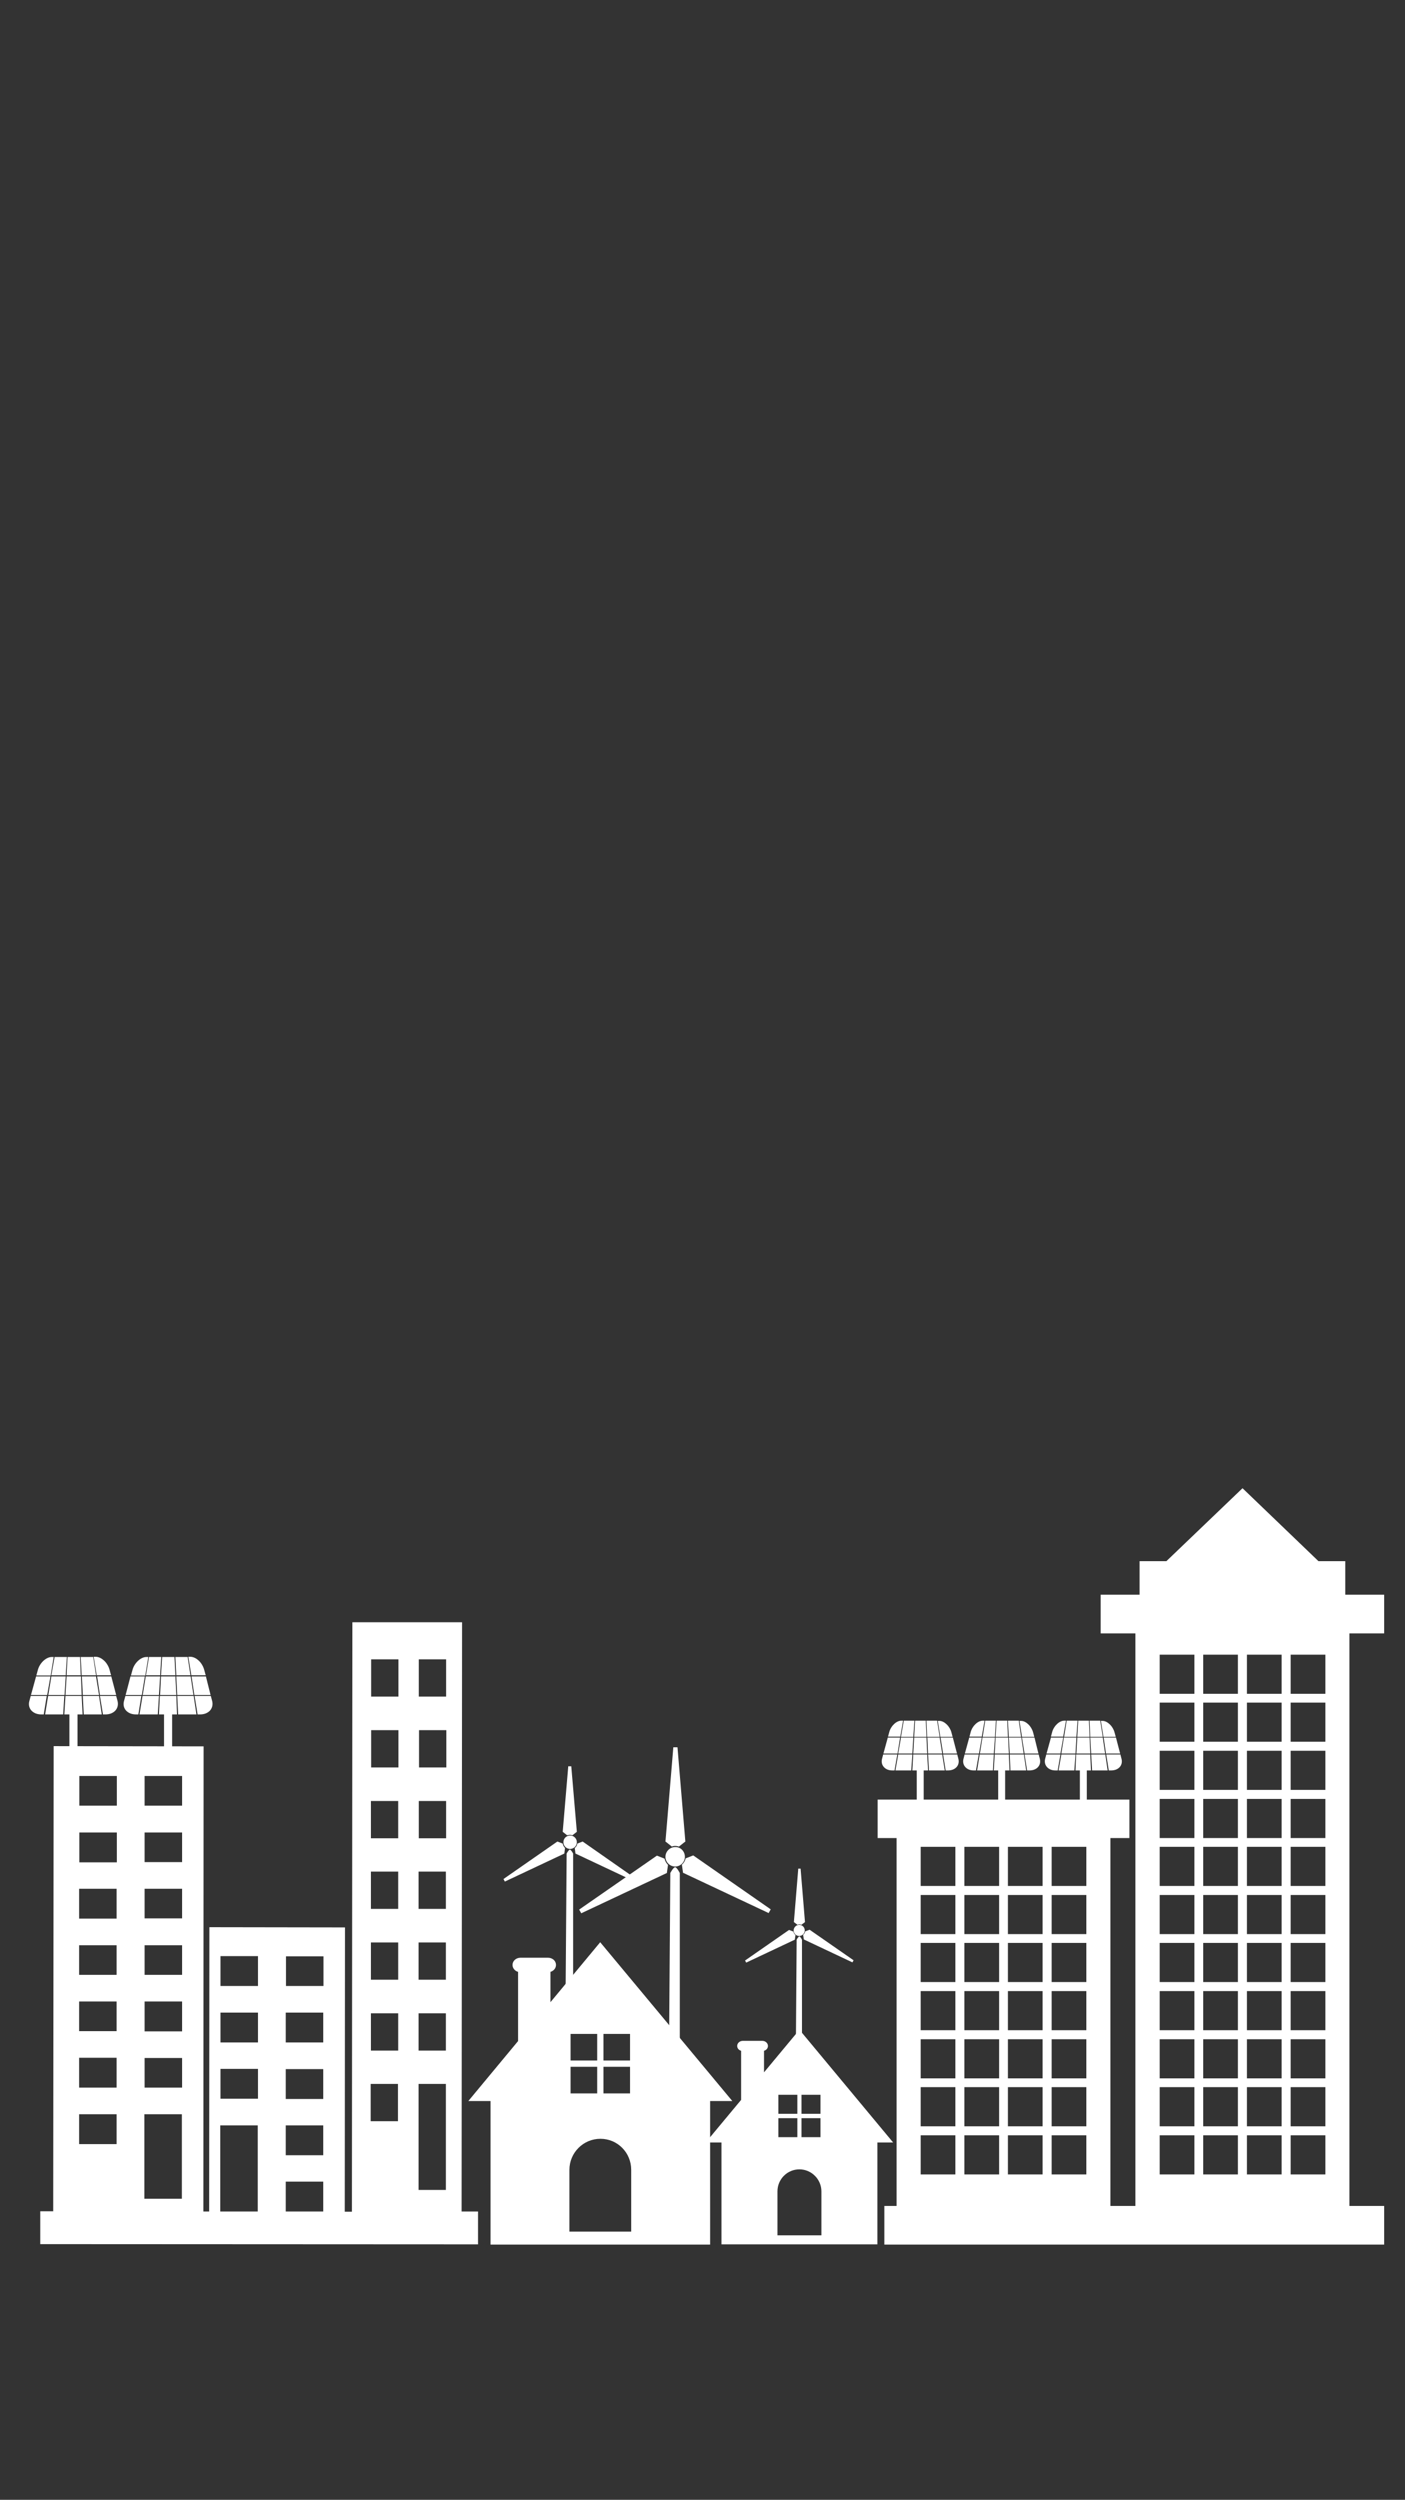 <svg width="375" height="667" viewBox="0 0 375 667" fill="none" xmlns="http://www.w3.org/2000/svg">
<rect x="0" y="0" width="375" height="667" fill="#333333" stroke="none"/>
<g clip-path="url(#clip0)">
<path d="M160.197 518.226L146.918 534.224V526.132C147.782 525.885 148.399 525.144 148.399 524.279C148.399 523.229 147.473 522.364 146.3 522.364H138.892C137.719 522.364 136.793 523.229 136.793 524.279C136.793 525.144 137.411 525.885 138.275 526.132V544.602L124.995 560.602H130.922V598.901H189.535V560.602H195.461L160.197 518.226ZM161.062 542.688H168.161V549.792H161.062V542.688ZM161.062 551.459H168.161V558.563H161.062V551.459ZM152.289 542.688H159.395V549.792H152.289V542.688ZM152.289 551.459H159.395V558.563H152.289V551.459ZM168.47 595.443H151.98V578.948C151.98 574.378 155.691 570.671 160.259 570.671C164.828 570.671 168.47 574.378 168.47 578.948V595.443Z" fill="white"/>
<path d="M213.372 541.576L203.919 552.942V547.197C204.537 547.012 204.969 546.517 204.969 545.9C204.969 545.159 204.29 544.541 203.487 544.541H198.24C197.437 544.541 196.758 545.159 196.758 545.9C196.758 546.517 197.19 547.012 197.808 547.197V560.293L188.355 571.659H192.56V598.84H234.183V571.659H238.381L213.372 541.576ZM213.927 558.934H218.989V563.999H213.927V558.934ZM213.927 565.173H218.989V570.239H213.927V565.173ZM207.754 558.934H212.816V563.999H207.754V558.934ZM207.754 565.173H212.816V570.239H207.754V565.173ZM219.236 596.431H207.507V584.694C207.507 581.482 210.1 578.825 213.372 578.825C216.582 578.825 219.236 581.482 219.236 584.694V596.431Z" fill="white"/>
<path d="M182.799 495.431C182.799 496.852 181.626 498.025 180.206 498.025C178.786 498.025 177.614 496.852 177.614 495.431C177.614 494.01 178.786 492.836 180.206 492.836C181.626 492.774 182.799 493.948 182.799 495.431Z" fill="white"/>
<path d="M185.022 495.06L182.984 495.863C182.861 496.542 182.49 497.099 181.997 497.531L182.305 499.693L205.154 510.442L205.709 509.453L185.022 495.06Z" fill="white"/>
<path d="M177.366 495.925L175.329 495.122L154.58 509.515L155.135 510.503L177.984 499.755L178.292 497.593C177.86 497.16 177.49 496.542 177.366 495.925Z" fill="white"/>
<path d="M180.206 492.527C180.577 492.527 180.885 492.589 181.194 492.713L182.923 491.354L180.824 466.212H179.713L177.614 491.354L179.342 492.713C179.527 492.589 179.836 492.527 180.206 492.527Z" fill="white"/>
<path d="M178.478 559.49L178.91 499.755C178.91 499.755 179.712 498.21 180.206 498.21C180.638 498.21 181.441 499.755 181.441 499.755V559.49L180.762 560.046H179.157L178.478 559.49Z" fill="white"/>
<path d="M188.047 563.011H172.366L174.28 559.49H186.071L188.047 563.011Z" fill="white"/>
<path d="M182.182 559.676C182.182 560.231 181.194 560.725 180.021 560.725C178.786 560.725 177.86 560.293 177.86 559.676C177.86 559.119 178.848 558.625 180.021 558.625C181.194 558.625 182.182 559.119 182.182 559.676Z" fill="white"/>
<path d="M153.962 491.539C153.962 492.527 153.153 493.331 152.165 493.331C151.178 493.331 150.375 492.527 150.375 491.539C150.375 490.551 151.178 489.748 152.165 489.748C153.153 489.748 153.962 490.551 153.962 491.539Z" fill="white"/>
<path d="M155.506 491.354L154.086 491.91C154.024 492.404 153.777 492.774 153.4 493.083L153.592 494.566L169.458 502.04L169.828 501.361L155.506 491.354Z" fill="white"/>
<path d="M150.19 491.91L148.77 491.354L134.379 501.361L134.749 502.04L150.622 494.566L150.807 493.083C150.498 492.774 150.251 492.342 150.19 491.91Z" fill="white"/>
<path d="M152.103 489.562C152.35 489.562 152.597 489.624 152.783 489.686L153.962 488.759L152.474 471.277H151.671L150.19 488.759L151.363 489.686C151.671 489.624 151.918 489.562 152.103 489.562Z" fill="white"/>
<path d="M150.93 536.077L151.239 494.566C151.239 494.566 151.795 493.516 152.103 493.516C152.412 493.516 152.968 494.566 152.968 494.566V536.077L152.474 536.449H151.363L150.93 536.077Z" fill="white"/>
<path d="M157.605 538.549H146.671L148.029 536.14H156.247L157.605 538.549Z" fill="white"/>
<path d="M153.53 536.263C153.53 536.696 152.844 537.004 151.98 537.004C151.116 537.004 150.437 536.696 150.437 536.263C150.437 535.892 151.116 535.522 151.98 535.522C152.844 535.522 153.53 535.83 153.53 536.263Z" fill="white"/>
<path d="M214.791 515.075C214.791 515.878 214.112 516.558 213.31 516.558C212.507 516.558 211.828 515.878 211.828 515.075C211.828 514.272 212.507 513.592 213.31 513.592C214.174 513.592 214.791 514.272 214.791 515.075Z" fill="white"/>
<path d="M216.088 514.89L214.915 515.322C214.853 515.692 214.668 516.001 214.359 516.249L214.544 517.484L227.515 523.6L227.824 523.043L216.088 514.89Z" fill="white"/>
<path d="M211.766 515.384L210.593 514.951L198.857 523.105L199.166 523.662L212.137 517.546L212.322 516.311C212.013 516.063 211.828 515.754 211.766 515.384Z" fill="white"/>
<path d="M213.31 513.469C213.495 513.469 213.68 513.469 213.865 513.592L214.853 512.851L213.68 498.582H213.063L211.89 512.851L212.877 513.592C212.939 513.531 213.124 513.469 213.31 513.469Z" fill="white"/>
<path d="M212.384 551.398L212.631 517.546C212.631 517.546 213.063 516.681 213.371 516.681C213.618 516.681 214.051 517.546 214.051 517.546V551.398L213.68 551.706H212.754L212.384 551.398Z" fill="white"/>
<path d="M217.755 553.436H208.865L209.976 551.459H216.705L217.755 553.436Z" fill="white"/>
<path d="M214.483 551.521C214.483 551.83 213.927 552.139 213.248 552.139C212.569 552.139 212.013 551.892 212.013 551.521C212.013 551.212 212.569 550.904 213.248 550.904C213.927 550.965 214.483 551.212 214.483 551.521Z" fill="white"/>
<path d="M369.436 435.819V425.503H359.058V416.546H351.897L331.634 397.087L311.317 416.546H304.155V425.503H293.777V435.819H303.044V588.586H299.649H296.37V490.427H301.439V480.172H234.245V490.427H239.307V588.586H236.035V598.901H293.839H299.71H369.436V588.586H360.169V435.819H369.436ZM254.994 580.184H245.734V569.744H254.994V580.184ZM254.994 567.335H245.734V556.895H254.994V567.335ZM254.994 554.548H245.734V544.108H254.994V554.548ZM254.994 541.699H245.734V531.26H254.994V541.699ZM254.994 528.85H245.734V518.411H254.994V528.85ZM254.994 516.063H245.734V505.623H254.994V516.063ZM254.994 503.214H245.734V492.774H254.994V503.214ZM266.669 580.184H257.402V569.744H266.669V580.184ZM266.669 567.335H257.402V556.895H266.669V567.335ZM266.669 554.548H257.402V544.108H266.669V554.548ZM266.669 541.699H257.402V531.26H266.669V541.699ZM266.669 528.85H257.402V518.411H266.669V528.85ZM266.669 516.063H257.402V505.623H266.669V516.063ZM266.669 503.214H257.402V492.774H266.669V503.214ZM278.275 580.184H269.015V569.744H278.275V580.184ZM278.275 567.335H269.015V556.895H278.275V567.335ZM278.275 554.548H269.015V544.108H278.275V554.548ZM278.275 541.699H269.015V531.26H278.275V541.699ZM278.275 528.85H269.015V518.411H278.275V528.85ZM278.275 516.063H269.015V505.623H278.275V516.063ZM278.275 503.214H269.015V492.774H278.275V503.214ZM289.95 580.184H280.689V569.744H289.95V580.184ZM289.95 567.335H280.689V556.895H289.95V567.335ZM289.95 554.548H280.689V544.108H289.95V554.548ZM289.95 541.699H280.689V531.26H289.95V541.699ZM289.95 528.85H280.689V518.411H289.95V528.85ZM289.95 516.063H280.689V505.623H289.95V516.063ZM289.95 503.214H280.689V492.774H289.95V503.214ZM318.793 580.184H309.526V569.744H318.793V580.184ZM318.793 567.335H309.526V556.895H318.793V567.335ZM318.793 554.548H309.526V544.108H318.793V554.548ZM318.793 541.699H309.526V531.26H318.793V541.699ZM318.793 528.85H309.526V518.411H318.793V528.85ZM318.793 516.063H309.526V505.623H318.793V516.063ZM318.793 503.214H309.526V492.774H318.793V503.214ZM318.793 490.427H309.526V479.987H318.793V490.427ZM318.793 477.578H309.526V467.138H318.793V477.578ZM318.793 464.729H309.526V454.29H318.793V464.729ZM318.793 451.942H309.526V441.503H318.793V451.942ZM330.399 580.184H321.139V569.744H330.399V580.184ZM330.399 567.335H321.139V556.895H330.399V567.335ZM330.399 554.548H321.139V544.108H330.399V554.548ZM330.399 541.699H321.139V531.26H330.399V541.699ZM330.399 528.85H321.139V518.411H330.399V528.85ZM330.399 516.063H321.139V505.623H330.399V516.063ZM330.399 503.214H321.139V492.774H330.399V503.214ZM330.399 490.427H321.139V479.987H330.399V490.427ZM330.399 477.578H321.139V467.138H330.399V477.578ZM330.399 464.729H321.139V454.29H330.399V464.729ZM330.399 451.942H321.139V441.503H330.399V451.942ZM342.074 580.184H332.807V569.744H342.074V580.184ZM342.074 567.335H332.807V556.895H342.074V567.335ZM342.074 554.548H332.807V544.108H342.074V554.548ZM342.074 541.699H332.807V531.26H342.074V541.699ZM342.074 528.85H332.807V518.411H342.074V528.85ZM342.074 516.063H332.807V505.623H342.074V516.063ZM342.074 503.214H332.807V492.774H342.074V503.214ZM342.074 490.427H332.807V479.987H342.074V490.427ZM342.074 477.578H332.807V467.138H342.074V477.578ZM342.074 464.729H332.807V454.29H342.074V464.729ZM342.074 451.942H332.807V441.503H342.074V451.942ZM353.749 580.184H344.482V569.744H353.749V580.184ZM353.749 567.335H344.482V556.895H353.749V567.335ZM353.749 554.548H344.482V544.108H353.749V554.548ZM353.749 541.699H344.482V531.26H353.749V541.699ZM353.749 528.85H344.482V518.411H353.749V528.85ZM353.749 516.063H344.482V505.623H353.749V516.063ZM353.749 503.214H344.482V492.774H353.749V503.214ZM353.749 490.427H344.482V479.987H353.749V490.427ZM353.749 477.578H344.482V467.138H353.749V477.578ZM353.749 464.729H344.482V454.29H353.749V464.729ZM353.749 451.942H344.482V441.503H353.749V451.942Z" fill="white"/>
<path d="M246.536 471.401H244.685V482.459H246.536V471.401Z" fill="white"/>
<path d="M250.796 463.432L250.117 459.108H247.277L247.463 463.432H250.796Z" fill="white"/>
<path d="M243.759 463.432L244.067 459.108H241.221L240.48 463.432H243.759Z" fill="white"/>
<path d="M247.71 467.88H251.475L250.796 463.617H247.524L247.71 467.88Z" fill="white"/>
<path d="M247.277 463.432L247.092 459.108H244.252L244.005 463.432H247.277Z" fill="white"/>
<path d="M241.035 459.108H240.603C239.245 459.108 237.763 460.528 237.331 462.196L237.022 463.37H240.294L241.035 459.108Z" fill="white"/>
<path d="M240.48 463.617L239.739 467.88H243.505L243.758 463.617H240.48Z" fill="white"/>
<path d="M244.005 463.617L243.759 467.88H247.463L247.277 463.617H244.005Z" fill="white"/>
<path d="M254.253 463.432L253.945 462.258C253.512 460.59 252.031 459.17 250.734 459.17H250.302L250.981 463.432H254.253Z" fill="white"/>
<path d="M240.233 463.617H236.961L235.788 467.88H239.554L240.233 463.617Z" fill="white"/>
<path d="M247.709 468.127L247.956 472.389H252.154L251.475 468.127H247.709Z" fill="white"/>
<path d="M251.043 463.617L251.722 467.88H255.426L254.315 463.617H251.043Z" fill="white"/>
<path d="M252.401 472.389H253.019C254.994 472.389 256.229 471.03 255.797 469.3L255.488 468.127H251.722L252.401 472.389Z" fill="white"/>
<path d="M243.752 468.127L243.505 472.389H247.709L247.463 468.127H243.752Z" fill="white"/>
<path d="M235.726 468.127L235.417 469.3C234.985 470.968 236.22 472.389 238.134 472.389H238.751L239.492 468.127H235.726Z" fill="white"/>
<path d="M239.739 468.127L238.998 472.389H243.203L243.512 468.127H239.739Z" fill="white"/>
<path d="M268.274 471.401H266.422V482.459H268.274V471.401Z" fill="white"/>
<path d="M272.534 463.432L271.916 459.108H269.015L269.262 463.432H272.534Z" fill="white"/>
<path d="M265.558 463.432L265.805 459.108H262.965L262.286 463.432H265.558Z" fill="white"/>
<path d="M269.509 467.88H273.213L272.595 463.617H269.262L269.509 467.88Z" fill="white"/>
<path d="M269.015 463.432L268.829 459.108H265.99L265.743 463.432H269.015Z" fill="white"/>
<path d="M262.78 459.108H262.347C260.982 459.108 259.501 460.528 259.069 462.196L258.76 463.37H262.039L262.78 459.108Z" fill="white"/>
<path d="M262.224 463.617L261.545 467.88H265.249L265.558 463.617H262.224Z" fill="white"/>
<path d="M265.743 463.617L265.496 467.88H269.261L269.076 463.617H265.743Z" fill="white"/>
<path d="M276.052 463.432L275.744 462.258C275.312 460.59 273.83 459.17 272.534 459.17H272.102L272.781 463.432H276.052Z" fill="white"/>
<path d="M262.039 463.617H258.698L257.525 467.88H261.291L262.039 463.617Z" fill="white"/>
<path d="M269.509 468.127L269.694 472.389H273.892L273.274 468.127H269.509Z" fill="white"/>
<path d="M272.78 463.617L273.459 467.88H277.163L276.114 463.617H272.78Z" fill="white"/>
<path d="M274.139 472.389H274.756C276.731 472.389 277.966 471.03 277.534 469.3L277.225 468.127H273.459L274.139 472.389Z" fill="white"/>
<path d="M265.496 468.127L265.249 472.389H269.447L269.262 468.127H265.496Z" fill="white"/>
<path d="M257.463 468.127L257.155 469.3C256.723 470.968 257.957 472.389 259.871 472.389H260.488L261.236 468.127H257.463Z" fill="white"/>
<path d="M261.483 468.127L260.797 472.389H265.002L265.249 468.127H261.483Z" fill="white"/>
<path d="M290.073 471.401H288.221V482.459H290.073V471.401Z" fill="white"/>
<path d="M294.333 463.432L293.654 459.108H290.814L290.999 463.432H294.333Z" fill="white"/>
<path d="M287.295 463.432L287.603 459.108H284.702L284.023 463.432H287.295Z" fill="white"/>
<path d="M291.246 467.88H294.95L294.333 463.617H290.999L291.246 467.88Z" fill="white"/>
<path d="M290.814 463.432L290.629 459.108H287.789L287.542 463.432H290.814Z" fill="white"/>
<path d="M284.517 459.108H284.085C282.727 459.108 281.245 460.528 280.813 462.196L280.504 463.37H283.776L284.517 459.108Z" fill="white"/>
<path d="M283.961 463.617L283.282 467.88H287.048L287.295 463.617H283.961Z" fill="white"/>
<path d="M287.542 463.617L287.295 467.88H290.999L290.814 463.617H287.542Z" fill="white"/>
<path d="M297.797 463.432L297.481 462.258C297.049 460.59 295.567 459.17 294.271 459.17H293.839L294.518 463.432H297.797Z" fill="white"/>
<path d="M283.776 463.617H280.504L279.324 467.88H283.035L283.776 463.617Z" fill="white"/>
<path d="M291.246 468.127L291.493 472.389H295.629L295.012 468.127H291.246Z" fill="white"/>
<path d="M294.58 463.617L295.197 467.88H298.97L297.858 463.617H294.58Z" fill="white"/>
<path d="M295.938 472.389H296.555C298.538 472.389 299.772 471.03 299.34 469.3L299.031 468.127H295.259L295.938 472.389Z" fill="white"/>
<path d="M287.233 468.127L287.048 472.389H291.184L290.999 468.127H287.233Z" fill="white"/>
<path d="M279.269 468.127L278.954 469.3C278.521 470.968 279.763 472.389 281.677 472.389H282.294L283.035 468.127H279.269Z" fill="white"/>
<path d="M283.282 468.127L282.542 472.389H286.739L287.048 468.127H283.282Z" fill="white"/>
<path d="M123.205 590.13L123.328 432.854H94.053L93.929 590.13H92.016L92.077 514.271L55.887 514.21L55.825 590.068H54.282L54.344 465.964L14.326 465.903L14.203 590.006H10.746V598.778L127.588 598.84V590.068H123.205V590.13ZM111.777 442.738H119.069V452.683H111.777V442.738ZM111.777 461.641H119.13V471.586H111.839V461.641H111.777ZM111.777 480.543H119.069V490.489H111.777V480.543ZM111.716 499.384H119.007V509.329H111.716V499.384ZM111.716 518.287H119.007V528.232H111.716V518.287ZM111.716 537.19H119.007V547.136H111.716V537.19ZM111.716 556.031H119.007V584.323H111.716V556.031ZM99.06 442.738H106.345V452.683H99.06V442.738ZM99.06 461.641H106.345V471.586H99.06V461.641ZM98.998 480.543H106.283V490.489H98.998V480.543ZM98.998 499.384H106.283V509.329H98.998V499.384ZM98.998 518.287H106.283V528.232H98.998V518.287ZM98.998 537.19H106.283V547.136H98.998V537.19ZM98.936 556.031H106.221V565.976H98.936V556.031ZM38.595 473.872H48.602V481.779H38.595V473.872ZM38.595 488.944H48.602V496.852H38.595V488.944ZM38.595 503.956H48.602V511.863H38.595V503.956ZM38.595 519.028H48.602V526.935H38.595V519.028ZM38.595 534.039H48.602V542.008H38.595V534.039ZM38.595 549.112H48.602V557.019H38.595V549.112ZM38.533 564.123H48.541V586.671H38.533V564.123ZM21.179 473.872H31.187V481.779H21.179V473.872ZM21.179 488.944H31.187V496.914H21.179V488.944ZM21.117 503.956H31.125V511.924H21.117V503.956ZM21.117 519.028H31.125V526.935H21.117V519.028ZM21.117 534.039H31.125V541.946H21.117V534.039ZM21.117 549.05H31.125V557.019H21.117V549.05ZM21.117 564.123H31.125V572.091H21.117V564.123ZM76.328 521.994H86.336V529.9H76.328V521.994ZM76.266 537.004H86.274V544.973H76.266V537.004ZM76.266 552.077H86.274V560.046H76.266V552.077ZM76.266 567.088H86.274V575.057H76.266V567.088ZM76.266 582.099H86.274V590.068H76.266V582.099ZM58.85 521.932H68.858V529.9H58.85V521.932ZM58.85 537.004H68.858V544.973H58.85V537.004ZM58.85 552.015H68.858V559.984H58.85V552.015ZM58.789 567.088H68.796V590.068H65.154H58.789V567.088Z" fill="white"/>
<path d="M20.685 456.266H18.524V469.053H20.685V456.266Z" fill="white"/>
<path d="M25.624 447L24.883 442.12H21.549L21.796 447H25.624Z" fill="white"/>
<path d="M17.536 447L17.845 442.12H14.573L13.709 447H17.536Z" fill="white"/>
<path d="M22.105 452.251H26.426L25.623 447.309H21.858L22.105 452.251Z" fill="white"/>
<path d="M21.549 447L21.364 442.12H18.03L17.783 447H21.549Z" fill="white"/>
<path d="M14.326 442.12H13.832C12.289 442.12 10.56 443.726 10.066 445.703L9.696 447.062H13.524L14.326 442.12Z" fill="white"/>
<path d="M13.709 447.309L12.906 452.251H17.228L17.536 447.309H13.709Z" fill="white"/>
<path d="M17.783 447.309L17.475 452.251H21.796L21.611 447.309H17.783Z" fill="white"/>
<path d="M29.643 447L29.273 445.641C28.779 443.665 27.105 442.058 25.5 442.058H25.006L25.809 447H29.643Z" fill="white"/>
<path d="M13.462 447.309H9.634L8.269 452.251H12.598L13.462 447.309Z" fill="white"/>
<path d="M22.105 452.498L22.352 457.44H27.167L26.426 452.498H22.105Z" fill="white"/>
<path d="M25.932 447.309L26.673 452.251H31.001L29.705 447.309H25.932Z" fill="white"/>
<path d="M27.483 457.44H28.162C30.446 457.44 31.866 455.834 31.372 453.857L31.001 452.498H26.673L27.483 457.44Z" fill="white"/>
<path d="M17.475 452.498L17.166 457.44H22.043L21.796 452.498H17.475Z" fill="white"/>
<path d="M8.208 452.498L7.837 453.857C7.282 455.834 8.763 457.44 10.992 457.44H11.672L12.474 452.498H8.208Z" fill="white"/>
<path d="M12.845 452.498L12.042 457.44H16.857L17.166 452.498H12.845Z" fill="white"/>
<path d="M45.941 456.266H43.78V469.053H45.941V456.266Z" fill="white"/>
<path d="M50.825 447L50.084 442.12H46.812L47.059 447H50.825Z" fill="white"/>
<path d="M42.731 447L43.04 442.12H39.768L38.965 447H42.731Z" fill="white"/>
<path d="M47.306 452.251H51.628L50.887 447.309H47.059L47.306 452.251Z" fill="white"/>
<path d="M46.812 447L46.565 442.12H43.286L42.978 447H46.812Z" fill="white"/>
<path d="M39.582 442.12H39.088C37.545 442.12 35.816 443.726 35.323 445.703L34.952 447.062H38.78L39.582 442.12Z" fill="white"/>
<path d="M38.903 447.309L38.101 452.251H42.422L42.731 447.309H38.903Z" fill="white"/>
<path d="M42.978 447.309L42.731 452.251H47.059L46.812 447.309H42.978Z" fill="white"/>
<path d="M54.899 447L54.529 445.641C54.035 443.665 52.368 442.058 50.763 442.058H50.269L51.072 447H54.899Z" fill="white"/>
<path d="M38.656 447.309H34.829L33.532 452.251H37.854L38.656 447.309Z" fill="white"/>
<path d="M47.306 452.498L47.553 457.44H52.43L51.689 452.498H47.306Z" fill="white"/>
<path d="M51.133 447.309L51.874 452.251H56.196L54.961 447.309H51.133Z" fill="white"/>
<path d="M52.739 457.44H53.418C55.702 457.44 57.122 455.834 56.628 453.857L56.258 452.498H51.936L52.739 457.44Z" fill="white"/>
<path d="M42.669 452.498L42.422 457.44H47.244L47.059 452.498H42.669Z" fill="white"/>
<path d="M33.471 452.498L33.1 453.857C32.545 455.834 34.026 457.44 36.249 457.44H36.928L37.73 452.498H33.471Z" fill="white"/>
<path d="M38.039 452.498L37.236 457.44H42.113L42.422 452.498H38.039Z" fill="white"/>
</g>
<defs>
<clipPath id="clip0">
<rect width="375" height="667" fill="white"/>
</clipPath>
</defs>
</svg>
